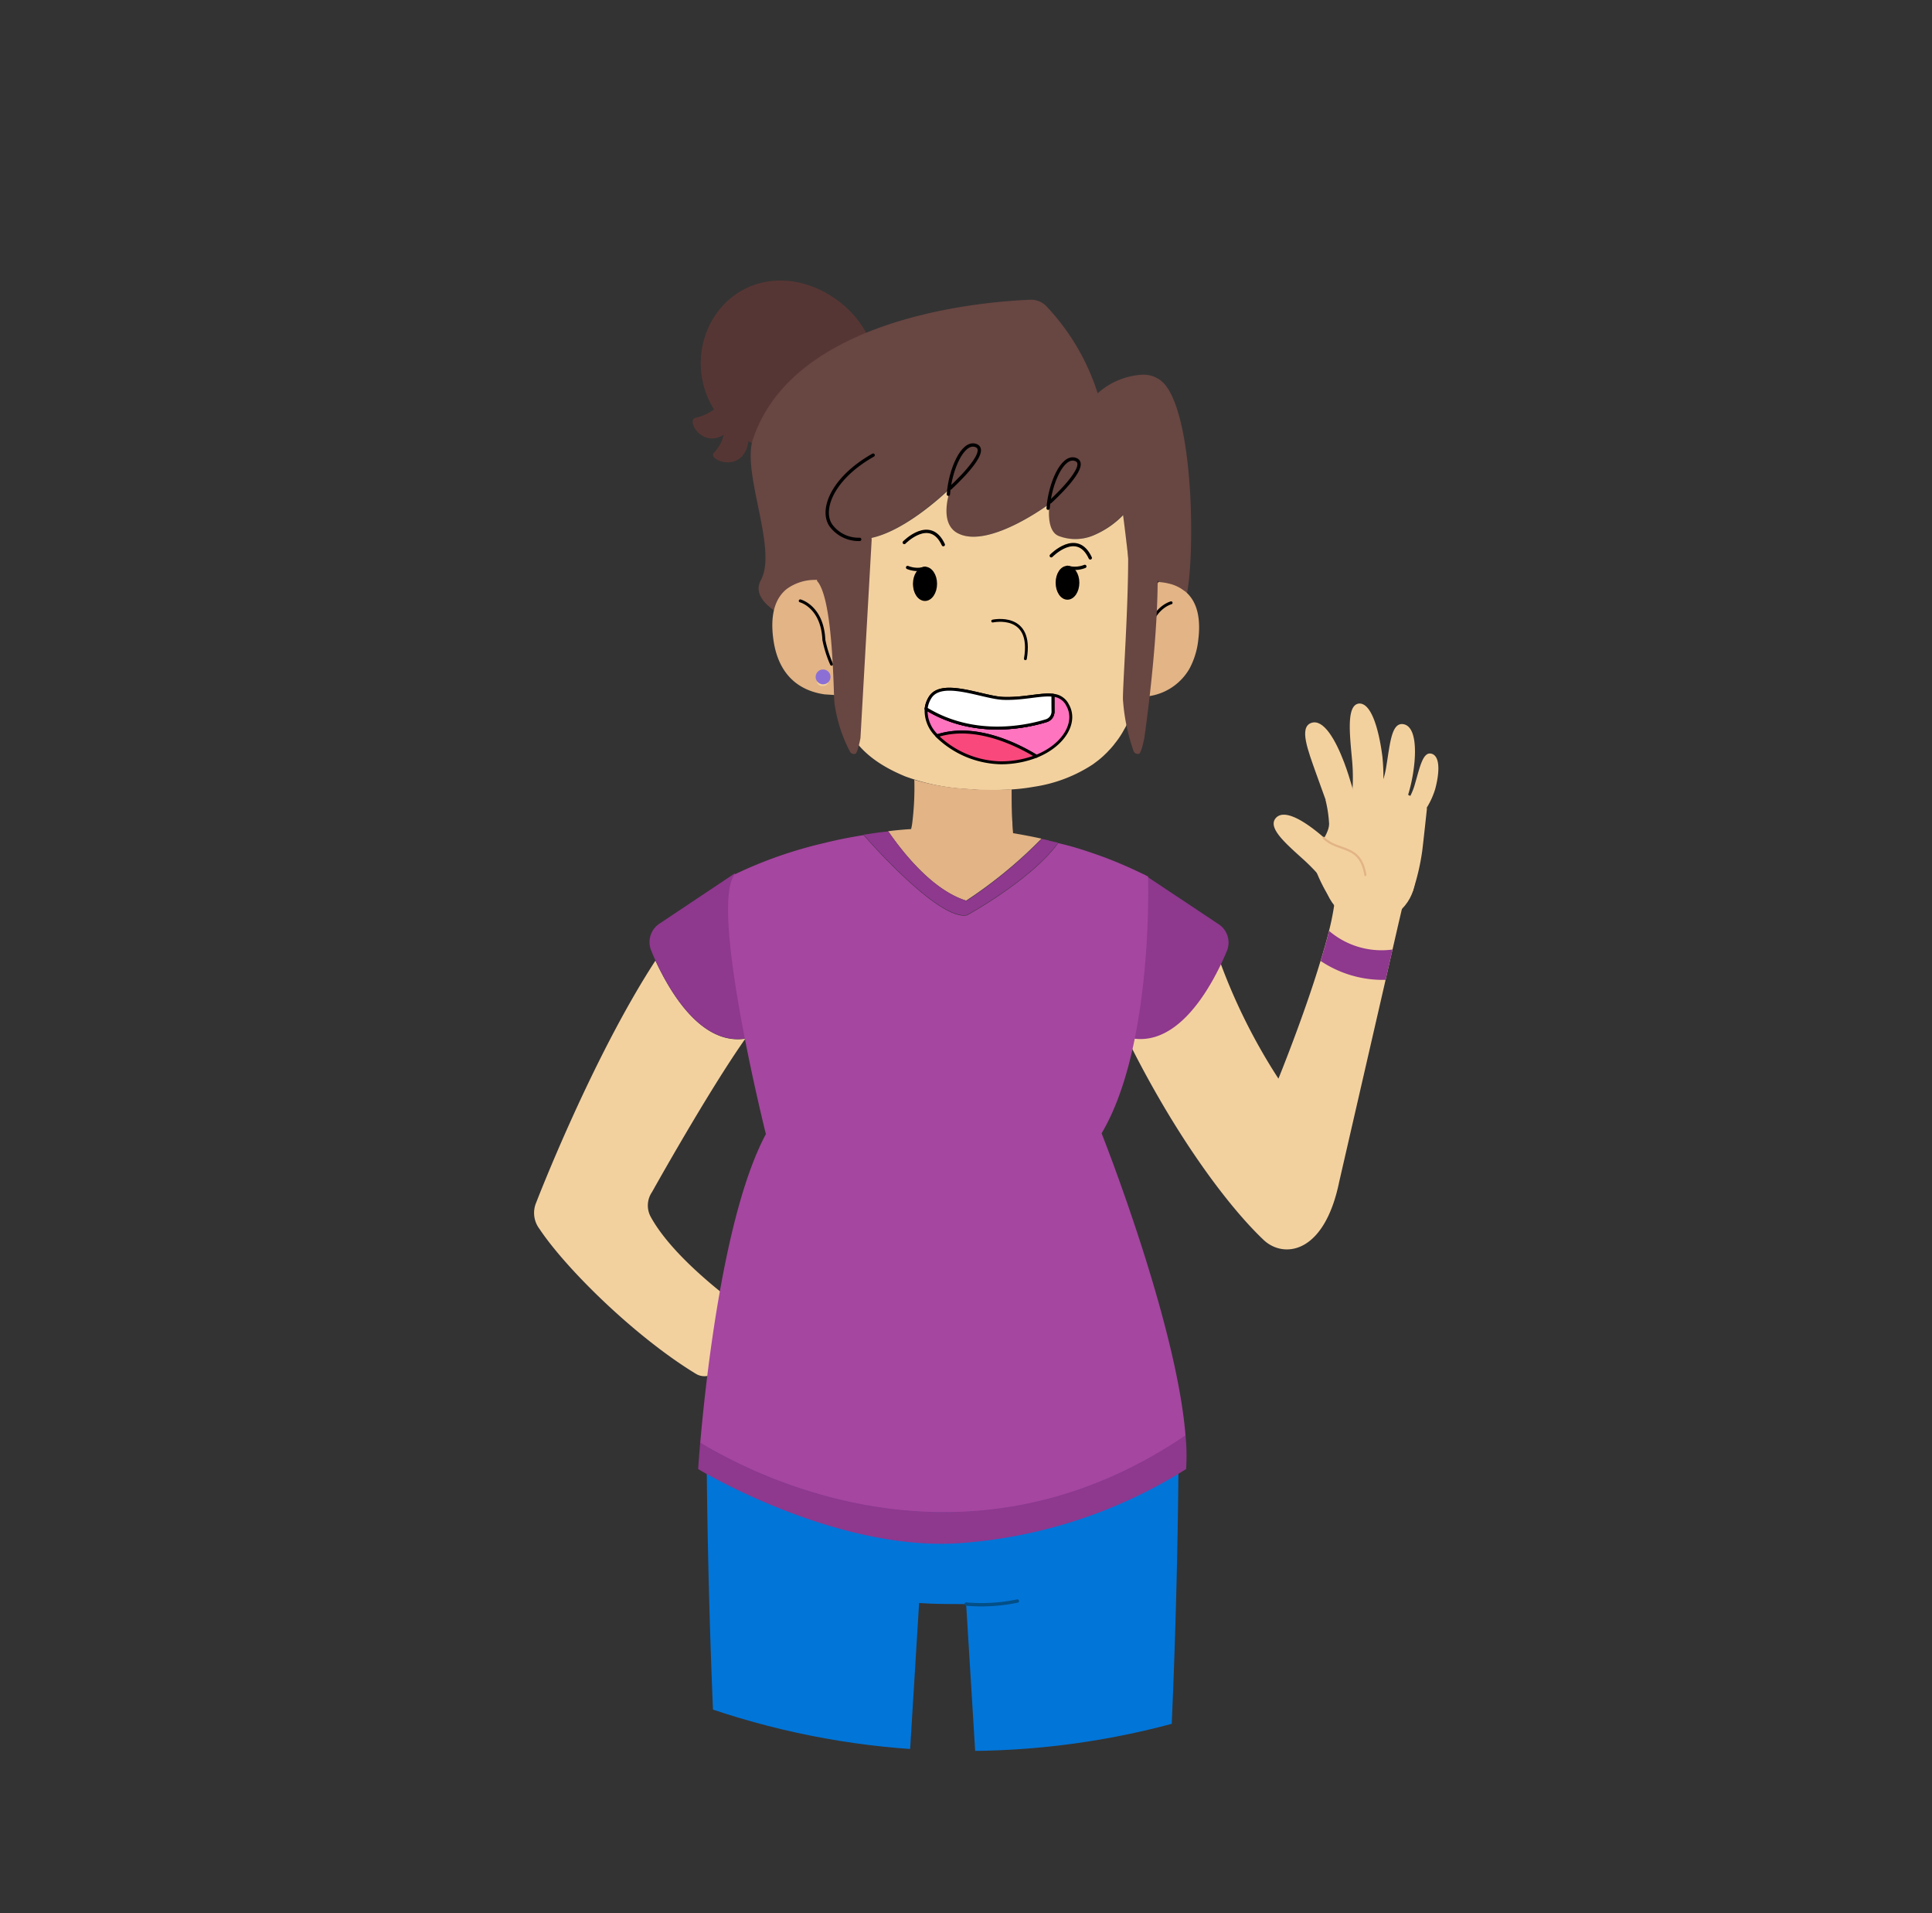 <?xml version="1.0" encoding="UTF-8" standalone="no"?>
<svg
   xmlns:dc="http://purl.org/dc/elements/1.1/"
   xmlns:cc="http://creativecommons.org/ns#"
   xmlns:rdf="http://www.w3.org/1999/02/22-rdf-syntax-ns#"
   xmlns:svg="http://www.w3.org/2000/svg"
   xmlns="http://www.w3.org/2000/svg"
   xmlns:sodipodi="http://sodipodi.sourceforge.net/DTD/sodipodi-0.dtd"
   xmlns:inkscape="http://www.inkscape.org/namespaces/inkscape"
   id="Capa_1_copia_3"
   data-name="Capa 1 copia 3"
   viewBox="0 0 197.97 196"
   version="1.1"
   sodipodi:docname="madre.svg"
   inkscape:version="0.92.1 r15371">
  <rect x="0" y="0" width="197.97" height="196" fill="#333333" stroke="none"/>
  <sodipodi:namedview
     pagecolor="#ffffff"
     bordercolor="#666666"
     borderopacity="1"
     objecttolerance="10"
     gridtolerance="10"
     guidetolerance="10"
     inkscape:pageopacity="0"
     inkscape:pageshadow="2"
     inkscape:window-width="1920"
     inkscape:window-height="1027"
     id="namedview134"
     showgrid="false"
     inkscape:zoom="1.2040816"
     inkscape:cx="98.985001"
     inkscape:cy="98"
     inkscape:window-x="-8"
     inkscape:window-y="22"
     inkscape:window-maximized="1"
     inkscape:current-layer="Capa_1_copia_3" />
  <defs
     id="defs7">
    <style
       id="style2">.cls-1,.cls-11,.cls-12,.cls-13,.cls-14,.cls-15,.cls-19,.cls-23,.cls-9{fill:none;}.cls-2{fill:#e4e9f2;}.cls-3{clip-path:url(#clip-path);}.cls-4{fill:#563634;}.cls-5{fill:#f3d19f;}.cls-6{fill:#0275d8;}.cls-7{fill:#8e388e;}.cls-8{fill:#684642;}.cls-11,.cls-12,.cls-13,.cls-14,.cls-16,.cls-9{stroke:#000;}.cls-11,.cls-12,.cls-13,.cls-14,.cls-15,.cls-19,.cls-23,.cls-9{stroke-linecap:round;stroke-linejoin:round;}.cls-9{stroke-width:0.34px;}.cls-10{fill:#e2b486;}.cls-11,.cls-16{stroke-width:0.3px;}.cls-12,.cls-15,.cls-19{stroke-width:0.34px;}.cls-13{stroke-width:0.29px;}.cls-14{stroke-width:0.34px;}.cls-15{stroke:#822e82;}.cls-16{stroke-miterlimit:10;}.cls-17{fill:#a546a0;}.cls-18{fill:#8c6fd5;}.cls-19{stroke:#034f87;}.cls-20{fill:#ff74be;}.cls-21{fill:#fff;}.cls-22{fill:#f9487b;}.cls-23{stroke:#e2b486;stroke-width:0.22px;}</style>
    <clipPath
       id="clip-path">
      <path
         class="cls-1"
         d="M180.37,98A81.39,81.39,0,1,1,99,16.61,81.38,81.38,0,0,1,180.37,98"
         id="path4" />
    </clipPath>
  </defs>
  <title
     id="title9">madre</title>
  <g
     class="cls-3"
     clip-path="url(#clip-path)"
     id="g131">
    <path
       class="cls-4"
       d="M88.49,42.24a8.73,8.73,0,0,1-12.25,2.68,8.9,8.9,0,0,1-3.16-12.29c2.65-4.26,7.83-5,12.08-2.31S91.14,38,88.49,42.24Z"
       id="path13" />
    <path
       class="cls-5"
       d="M75.56,135.62l-1.08,3.55c-.41,1.34-2,2.3-3.17,1.58C65.13,137,58,130,55.27,125.89a2.7,2.7,0,0,1-.32-2.7s5.66-14.71,12.21-24.77c1.57,3.39,4.75,8.66,9.21,8-3.82,5.42-9.56,15.71-9.56,15.71a2.43,2.43,0,0,0-.14,2.52c1.82,3.34,5.91,6.73,8,8.36a2.42,2.42,0,0,1,.85,2.64"
       id="path15" />
    <path
       class="cls-6"
       d="M120.77,145.81c0,.3,0,.63,0,1h0c0,12.33-.7,68.73-8.63,90.09a9.28,9.28,0,0,1-8.7-.29L99,164.34c-1.65,0-3.27,0-4.82-.11l-4.45,72.39a9.28,9.28,0,0,1-8.7.29c-8.17-22-8.62-81.24-8.64-91.1v-1.4l7.84,2.6,33.18-.16,7.37-2.44v1.4"
       id="path17" />
    <path
       class="cls-5"
       d="M143.81,92.46l-.16.67-.36,1.54-.6,2.61-.71,3.11-4.75,20.67c-1.53,7.48-5.71,7.87-7.72,6-4.59-4.34-11.36-14-16.53-26.11,3.72.36,9.72-.14,11.37-4.33A59.61,59.61,0,0,0,131,110.51s2.6-6.38,4.31-12.05c.33-1.07.63-2.11.87-3.08a26.46,26.46,0,0,0,.53-2.62q0-.3.06-.57a5,5,0,0,0,.05-.64l2.85.37h0Z"
       id="path19" />
    <path
       class="cls-7"
       d="M78.15,105.81a6.26,6.26,0,0,1-1.78.58c-4.46.69-7.64-4.58-9.21-8-.16-.34-.3-.67-.43-1a2.26,2.26,0,0,1,.83-2.75l7.73-5.16,2,11.26.63,3.58Z"
       id="path21" />
    <path
       class="cls-7"
       d="M117.15,89.55l7.74,5.15a2.25,2.25,0,0,1,.82,2.75c-1.51,3.6-5.54,11.26-11.42,8.36Z"
       id="path23" />
    <path
       class="cls-8"
       d="M121.54,61.22l-5.62-1.73c-.24-2-.9-6.71-.9-6.71a9,9,0,0,1-2.86,2,4.79,4.79,0,0,1-3.73.13c-1.37-.55-.93-3.29-.93-3.29s-6.11,4.56-9.29,3.07c-2.23-1-.88-4.59-.83-4.72-.16.16-5.33,5.25-9.29,5.28a77.49,77.49,0,0,0-2.09,9,.45.45,0,0,1-.29.33c0,.18,0,.38,0,.59,0,0-9.58-2.36-7.74-5.74,1.73-3.18-2-11-.81-14.45,4.22-12.59,23.79-14.09,28.41-14.27a2.18,2.18,0,0,1,1.68.69,23.3,23.3,0,0,1,5.23,8.89,7.5,7.5,0,0,1,4.54-1.9,2.87,2.87,0,0,1,2.45,1.13C122.42,43.41,122.44,57.58,121.54,61.22Z"
       id="path25" />
    <path
       class="cls-5"
       d="M85.74,64.27c0,.09,0,.18,0,.29"
       id="path27" />
    <path
       class="cls-9"
       d="M85.74,64.27c0,.09,0,.18,0,.29"
       id="path29" />
    <path
       class="cls-10"
       d="M85.91,71.23l-1.41-.09c-2.19-.31-4.74-1.6-5.27-5.74-.35-2.72.35-4.24,1.4-5.07a4.92,4.92,0,0,1,2.93-.92l3.5-.36"
       id="path31" />
    <path
       class="cls-11"
       d="M82,61.56s2.27.58,2.42,4a12.19,12.19,0,0,0,.79,2.49"
       id="path33" />
    <path
       class="cls-5"
       d="M84.91,69.71a.56.56,0,0,1-.57.57.57.57,0,1,1,0-1.13.56.56,0,0,1,.57.56"
       id="path35" />
    <path
       class="cls-5"
       d="M116,64.85h0c0-.19,0-.37,0-.53,0-.6,0-1.39,0-2.25,0-2.35-.92-9.29-.92-9.29a9.1,9.1,0,0,1-2.87,2,4.78,4.78,0,0,1-3.73.13c-1.37-.55-.93-3.3-.93-3.3s-6.1,4.57-9.29,3.08c-2.23-1-.87-4.59-.83-4.72-.16.16-5.32,5.25-9.29,5.28a77.49,77.49,0,0,0-2.09,9,.45.45,0,0,1-.29.33,35.76,35.76,0,0,0,.2,6.67,13,13,0,0,0,.57,2.61c1.09,3,3.67,4.62,6.22,5.68A21.71,21.71,0,0,0,99,80.83l1.22.09q1.32.06,2.52,0a21.3,21.3,0,0,0,3.25-.32A15,15,0,0,0,112,78.3l.36-.27h0a7.75,7.75,0,0,0,.61-.5l.08-.07.31-.3c.1-.09.18-.19.27-.28s.12-.13.18-.19l.17-.2a3.15,3.15,0,0,0,.24-.3,9.06,9.06,0,0,0,1-1.51,2.38,2.38,0,0,0,.17-.31c.06-.13.13-.27.18-.4s.12-.26.17-.39l.15-.38.12-.37v0c0-.08,0-.16.07-.24l.05-.17a1.33,1.33,0,0,1,0-.19c0-.1,0-.2.07-.31s0-.21.06-.31,0-.1,0-.16a.6.6,0,0,1,0-.12c.06-.41.1-.81.13-1.21a42.79,42.79,0,0,0-.5-5.23m-22.3-5c0-.88.48-1.58,1.06-1.58s1.07.7,1.07,1.58-.48,1.59-1.07,1.59-1.06-.71-1.06-1.59M106.2,77.48a10,10,0,0,1-3.66.67A9.7,9.7,0,0,1,96,75.39a3.54,3.54,0,0,1-1.13-2.78,2.74,2.74,0,0,1,.4-1.14c1.18-1.94,5.4,0,7.49.08s3.85-.47,5.1-.32a1.78,1.78,0,0,1,1.49,1c1,1.85-.34,4.18-3.18,5.3"
       id="path37" />
    <path
       class="cls-5"
       d="M116.27,64.76c0-.1,0-.19,0-.29"
       id="path39" />
    <path
       class="cls-9"
       d="M116.27,64.76c0-.1,0-.19,0-.29"
       id="path41" />
    <path
       class="cls-10"
       d="M121.36,60.54a4,4,0,0,0-1.58-.75,5.85,5.85,0,0,0-1.27-.17,30.14,30.14,0,0,1-2.26,4.85l-.23.38a42.79,42.79,0,0,1,.5,5.23c0,.4-.07.8-.13,1.21a.5.5,0,0,0,0,.12l1.12-.06a5.74,5.74,0,0,0,4.36-2.82,8,8,0,0,0,.91-2.92c.35-2.73-.35-4.25-1.4-5.07"
       id="path43" />
    <path
       class="cls-5"
       d="M118.51,59.62h-.08"
       id="path45" />
    <path
       class="cls-12"
       d="M118.51,59.62h-.08"
       id="path47" />
    <path
       class="cls-11"
       d="M120,61.76s-2.27.59-2.42,4a11.78,11.78,0,0,1-.8,2.49"
       id="path49" />
    <path
       class="cls-13"
       d="M101.72,63.63s4.17-.92,3.35,3.86"
       id="path51" />
    <path
       class="cls-8"
       d="M83.7,59.49c1.73,1.83,1.69,11.8,1.81,12.57A15.21,15.21,0,0,0,87.09,77a.46.46,0,0,0,.57.22s.2,0,.51-1.6l1.15-20.34-.1-1.08-4,1.08"
       id="path53" />
    <path
       class="cls-8"
       d="M118.41,55.27c.86,6.59-1.15,20.34-1.15,20.34-.32,1.57-.52,1.6-.52,1.6a.46.46,0,0,1-.57-.22,20,20,0,0,1-1.09-5.15c-.12-.77.62-10.08.51-15.92"
       id="path55" />
    <line
       class="cls-9"
       x1="97.39"
       y1="49.98"
       x2="97.38"
       y2="49.98"
       id="line57" />
    <path
       class="cls-9"
       d="M88.09,55.26a3.52,3.52,0,0,1-2.87-1.33c-1.2-1.48-.11-4.83,4.25-7.3"
       id="path59" />
    <path
       class="cls-14"
       d="M94.78,61.4c-.58,0-1.06-.71-1.06-1.59s.48-1.58,1.06-1.58,1.07.7,1.07,1.58S95.37,61.4,94.78,61.4Z"
       id="path61" />
    <path
       class="cls-15"
       d="M90.46,117.58s8.86,1.42,13.28,0"
       id="path63" />
    <path
       d="M95.85,59.81c0,.88-.48,1.59-1.07,1.59s-1.06-.71-1.06-1.59.48-1.58,1.06-1.58,1.07.7,1.07,1.58"
       id="path65" />
    <path
       class="cls-14"
       d="M94.78,58.23A2.75,2.75,0,0,1,93,58.14"
       id="path67" />
    <path
       class="cls-16"
       d="M108.32,59.7c0,.88.47,1.59,1.06,1.59s1.07-.71,1.07-1.59-.48-1.58-1.07-1.58-1.06.7-1.06,1.58"
       id="path69" />
    <path
       class="cls-14"
       d="M109.38,58.12a2.78,2.78,0,0,0,1.78-.09"
       id="path71" />
    <path
       class="cls-17"
       d="M112.88,116.11c5.35-9,4.76-26.31,4.76-26.31-1.14-.57-2.28-1.09-3.41-1.55-.79-.32-1.57-.61-2.35-.87-1.16-.4-2.31-.75-3.45-1-2.69,3.74-9.32,7.39-9.32,7.39-2.41.57-8.18-5.43-10.62-8.21-1.22.19-2.38.42-3.46.67l-.53.13a44.26,44.26,0,0,0-9.21,3.22c-2.64,3.34,3.19,26.61,3.19,26.61-4.29,8-6.15,25-6.73,31.65,6.45,3.89,27.6,14.25,49.73-.74C120.56,135.45,112.88,116.11,112.88,116.11Z"
       id="path73" />
    <path
       class="cls-4"
       d="M74.23,40.93a5.3,5.3,0,0,1-3,1.89c-1,.28,1.13,3.86,3.79,1"
       id="path75" />
    <path
       class="cls-4"
       d="M74.23,43.09a4,4,0,0,1-1.1,3.33c-.62.77,3.32,2.28,3.6-1.58"
       id="path77" />
    <rect
       class="cls-17"
       x="107.27"
       y="99.05"
       width="0.11"
       height="9.73"
       id="rect79" />
    <path
       class="cls-14"
       d="M97.38,50s4.21-3.79,2.61-4.36c-1.35-.48-2.63,2.49-2.81,5"
       id="path81" />
    <path
       class="cls-14"
       d="M107.6,51.43s4.21-3.79,2.61-4.36c-1.35-.48-2.63,2.5-2.81,5"
       id="path83" />
    <path
       class="cls-18"
       d="M85.1,69.35a.76.76,0,1,1-.76-.76.76.76,0,0,1,.76.76"
       id="path85" />
    <path
       class="cls-19"
       d="M99,164.34a18,18,0,0,0,5.25-.31"
       id="path87" />
    <path
       class="cls-14"
       d="M92.66,55.58s2.65-2.71,4,.22"
       id="path89" />
    <path
       class="cls-14"
       d="M107.72,56.94s2.64-2.72,4,.22"
       id="path91" />
    <path
       class="cls-20"
       d="M106.2,77.48c-1.79-1.09-6.2-3.4-10.17-2.09a3.52,3.52,0,0,1-1.13-2.78c5,3.09,10.52,1.79,12.36,1.21a.93.93,0,0,0,.64-.88c0-.51,0-1.21,0-1.71a1.8,1.8,0,0,1,1.49,1c1,1.85-.34,4.18-3.18,5.3"
       id="path93" />
    <path
       class="cls-11"
       d="M106.2,77.48c-1.79-1.09-6.2-3.4-10.17-2.09a3.52,3.52,0,0,1-1.13-2.78c5,3.09,10.52,1.79,12.36,1.21a.93.93,0,0,0,.64-.88c0-.51,0-1.21,0-1.71a1.8,1.8,0,0,1,1.49,1C110.41,74,109,76.36,106.2,77.48Z"
       id="path95" />
    <path
       class="cls-11"
       d="M107.9,72.93a1,1,0,0,1-.64.89c-1.84.58-7.31,1.88-12.36-1.21a2.74,2.74,0,0,1,.4-1.14c1.18-1.94,5.4,0,7.49.08s3.85-.47,5.1-.32C107.89,71.73,107.89,72.43,107.9,72.93Z"
       id="path97" />
    <path
       class="cls-21"
       d="M107.9,72.93a1,1,0,0,1-.64.89c-1.84.58-7.31,1.88-12.36-1.21a2.74,2.74,0,0,1,.4-1.14c1.18-1.94,5.4,0,7.49.08s3.85-.47,5.1-.32c0,.5,0,1.2,0,1.7"
       id="path99" />
    <path
       class="cls-11"
       d="M107.9,72.93a1,1,0,0,1-.64.89c-1.84.58-7.31,1.88-12.36-1.21a2.74,2.74,0,0,1,.4-1.14c1.18-1.94,5.4,0,7.49.08s3.85-.47,5.1-.32C107.89,71.73,107.89,72.43,107.9,72.93Z"
       id="path101" />
    <path
       class="cls-22"
       d="M106.2,77.48a10,10,0,0,1-3.66.67A9.66,9.66,0,0,1,96,75.39c4-1.31,8.38,1,10.17,2.09"
       id="path103" />
    <path
       class="cls-11"
       d="M106.2,77.48a10,10,0,0,1-3.66.67A9.66,9.66,0,0,1,96,75.39C100,74.08,104.41,76.39,106.2,77.48Z"
       id="path105" />
    <path
       class="cls-10"
       d="M106.72,85.92A46.75,46.75,0,0,1,99,92.27c-3.5-1.09-6.52-5-8-7.11.77-.1,1.55-.17,2.36-.22a5.23,5.23,0,0,0,.12-.64,29.45,29.45,0,0,0,.21-4.41,24.23,24.23,0,0,0,5.22.92l1.22.09c.89,0,1.73.06,2.53,0,.35,0,.7,0,1-.05,0,1.18,0,2.46.08,3.42,0,.44.05.82.07,1.09C104.82,85.53,105.77,85.71,106.72,85.92Z"
       id="path107" />
    <circle
       class="cls-5"
       cx="140.35"
       cy="89.82"
       r="4.67"
       id="circle109" />
    <path
       class="cls-5"
       d="M134.54,88.38c-.22-1,1.67-2.66,1.65-4a12.88,12.88,0,0,0-.36-2.4s6-3.44,10.39.83c0,0-.38,3.55-.49,4.4a23.36,23.36,0,0,1-1,4.21l-8.35.78A17.57,17.57,0,0,1,134.54,88.38Z"
       id="path111" />
    <path
       class="cls-5"
       d="M134.35,74.07c-1.24.46-.35,2.75.51,5.17.66,1.83,1,2.77,1,2.77l3-.28s-.49-1.93-1.12-3.6C136.84,75.76,135.6,73.61,134.35,74.07Z"
       id="path113" />
    <path
       class="cls-5"
       d="M130.73,83.81c-.87,1,1,2.59,2.9,4.31a19.93,19.93,0,0,1,2.48,2.73l1.83-2.69a19,19,0,0,0-2.3-2.37C133.72,84.13,131.61,82.82,130.73,83.81Z"
       id="path115" />
    <path
       class="cls-5"
       d="M139.26,72.08c-1.32.13-.95,3.18-.72,5.74a19.41,19.41,0,0,1,0,3.68l3.18-.71a20,20,0,0,0-.07-3.3C141.33,75,140.58,72,139.26,72.08Z"
       id="path117" />
    <path
       class="cls-5"
       d="M143.78,74.19c-1.2-.17-1.34,2-1.72,4.28a8.32,8.32,0,0,1-.9,2.76l3.08.36a16.74,16.74,0,0,0,.61-2.73C145.17,76.57,145,74.37,143.78,74.19Z"
       id="path119" />
    <path
       class="cls-5"
       d="M146.69,77.22c-.88-.24-1.19,1.35-1.69,3.06a6.38,6.38,0,0,1-.93,2l1.89.83a8.08,8.08,0,0,0,1.1-2.26C147.52,79.14,147.58,77.47,146.69,77.22Z"
       id="path121" />
    <path
       class="cls-23"
       d="M135.63,85.84c1.52,1.51,3.76.57,4.28,3.81"
       id="path123" />
    <path
       class="cls-7"
       d="M121.54,150.51a50.22,50.22,0,0,1-23.19,7.59c-12.86.88-26.81-7.59-26.81-7.59s.06-1,.21-2.71c6.45,3.89,27.6,14.25,49.73-.74A21.29,21.29,0,0,1,121.54,150.51Z"
       id="path125" />
    <path
       class="cls-7"
       d="M108.43,86.34c-2.69,3.74-9.32,7.39-9.32,7.39-2.41.57-8.18-5.43-10.62-8.21l.92-.14v0c.53-.08,1.08-.15,1.63-.2,1.46,2.16,4.48,6,8,7.11a46.75,46.75,0,0,0,7.7-6.35l.73.16,0,.15a.69.69,0,0,0,0-.13Z"
       id="path127" />
    <path
       class="cls-7"
       d="M142.69,97.28l-.71,3.11h-.48a11.49,11.49,0,0,1-6.18-1.94c.33-1.07.63-2.11.87-3.08A8.27,8.27,0,0,0,142.69,97.28Z"
       id="path129" />
  </g>
</svg>
